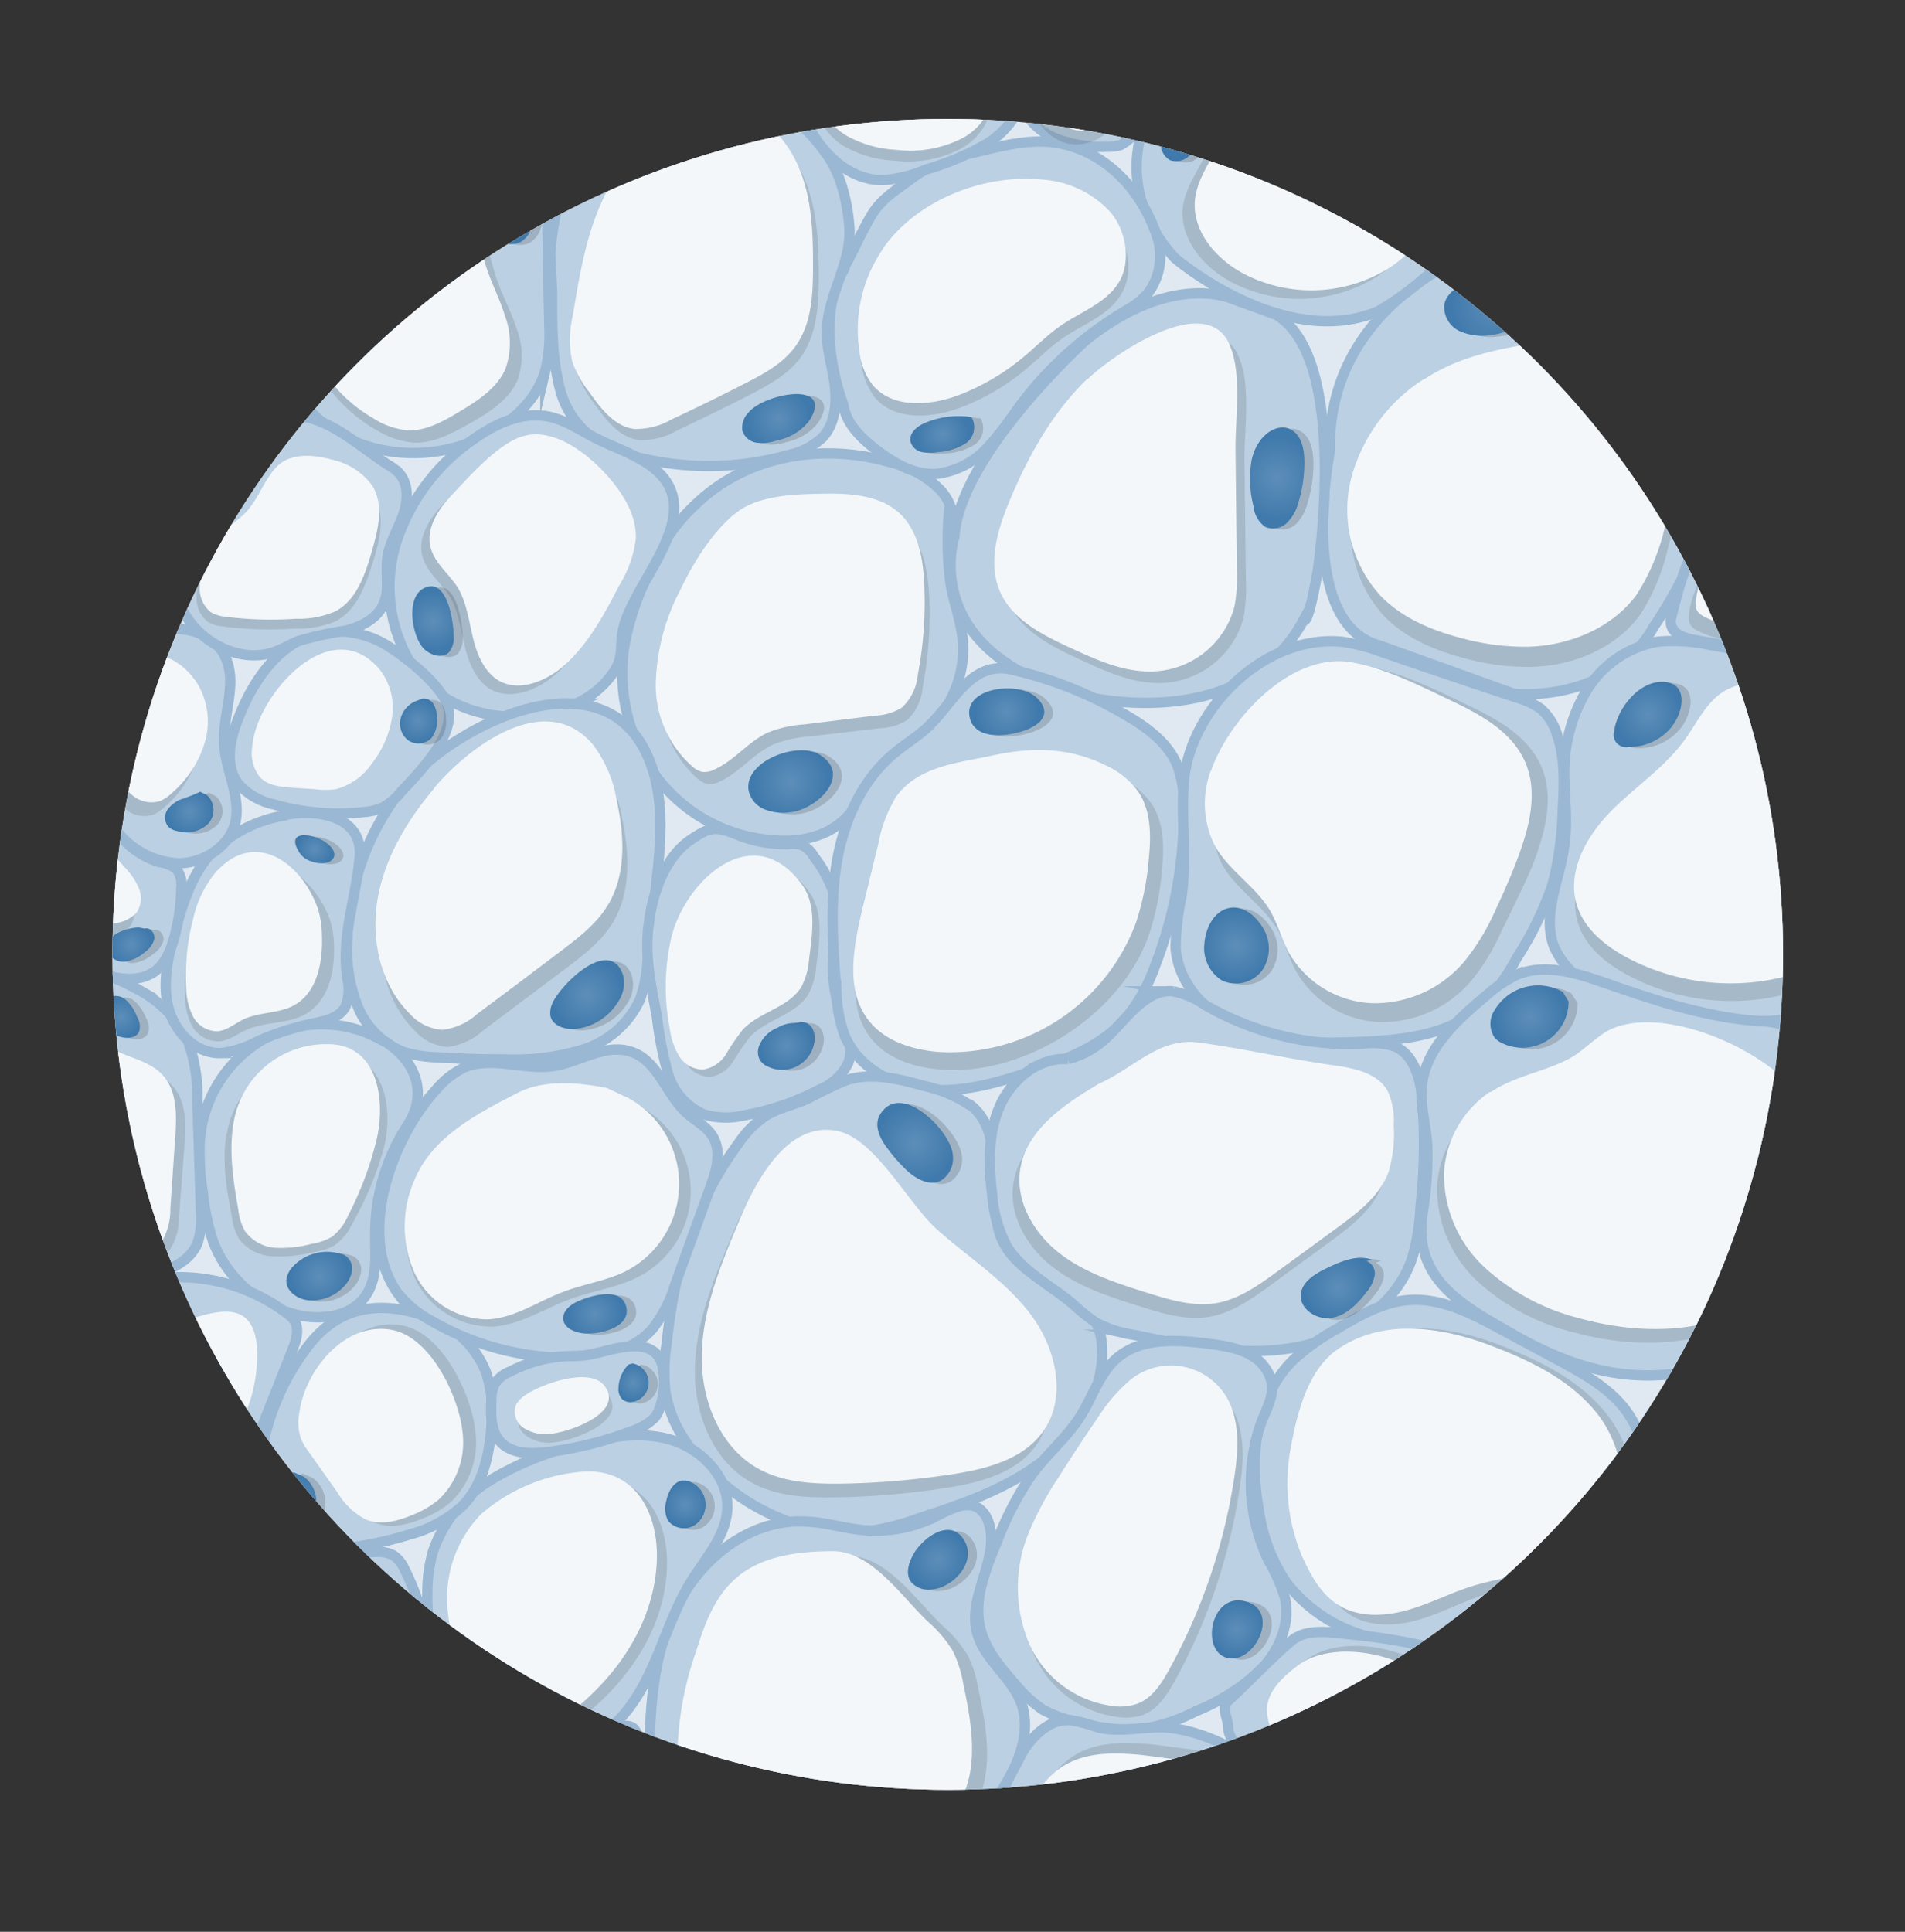 <svg xmlns="http://www.w3.org/2000/svg" xmlns:xlink="http://www.w3.org/1999/xlink" viewBox="0 0 218.05 221.08"><rect x="0" y="0" width="218.05" height="221.08" fill="#333333" stroke="none"/><defs><style>.cls-1{fill:none;}.cls-2{clip-path:url(#clip-path);}.cls-3{fill:#e0e9f1;}.cls-4{fill:#bbd0e2;stroke:#9ab8d3;stroke-miterlimit:10;stroke-width:1.18px;}.cls-5{opacity:0.11;}.cls-6{fill:#f3f7fa;}.cls-7{opacity:0.15;isolation:isolate;}.cls-8{fill:url(#radial-gradient);}.cls-9{fill:url(#radial-gradient-2);}.cls-10{fill:url(#radial-gradient-3);}.cls-11{fill:url(#radial-gradient-4);}.cls-12{fill:url(#radial-gradient-5);}.cls-13{fill:url(#radial-gradient-6);}.cls-14{fill:url(#radial-gradient-7);}.cls-15{fill:url(#radial-gradient-8);}.cls-16{fill:url(#radial-gradient-9);}.cls-17{fill:url(#radial-gradient-10);}.cls-18{fill:url(#radial-gradient-11);}.cls-19{fill:url(#radial-gradient-12);}.cls-20{fill:url(#radial-gradient-13);}.cls-21{fill:url(#radial-gradient-14);}.cls-22{fill:url(#radial-gradient-15);}.cls-23{fill:url(#radial-gradient-16);}.cls-24{fill:url(#radial-gradient-17);}.cls-25{fill:url(#radial-gradient-18);}.cls-26{fill:url(#radial-gradient-19);}.cls-27{fill:url(#radial-gradient-20);}.cls-28{fill:url(#radial-gradient-21);}.cls-29{fill:url(#radial-gradient-22);}.cls-30{fill:url(#radial-gradient-23);}.cls-31{fill:url(#radial-gradient-24);}.cls-32{fill:url(#radial-gradient-25);}.cls-33{fill:url(#radial-gradient-26);}.cls-34{fill:url(#radial-gradient-27);}.cls-35{fill:url(#radial-gradient-28);}.cls-36{fill:url(#radial-gradient-29);}.cls-37{fill:url(#radial-gradient-30);}.cls-38{fill:url(#radial-gradient-31);}</style><clipPath id="clip-path" transform="translate(12.87 13.61)"><circle class="cls-1" cx="95.61" cy="95.61" r="95.61"/></clipPath><radialGradient id="radial-gradient" cx="-363.02" cy="291.33" r="3.88" gradientTransform="matrix(1, 0, 0, -1, 503.31, 425.12)" gradientUnits="userSpaceOnUse"><stop offset="0" stop-color="#5d8eb9"/><stop offset="1" stop-color="#407aac"/></radialGradient><radialGradient id="radial-gradient-2" cx="-341.08" cy="322.37" r="4.03" xlink:href="#radial-gradient"/><radialGradient id="radial-gradient-3" cx="-327.58" cy="356.98" r="3.8" xlink:href="#radial-gradient"/><radialGradient id="radial-gradient-4" cx="-345.2" cy="403.88" r="4.78" xlink:href="#radial-gradient"/><radialGradient id="radial-gradient-5" cx="-380.52" cy="424.58" r="3.66" xlink:href="#radial-gradient"/><radialGradient id="radial-gradient-6" cx="-408.33" cy="389.02" r="2.98" xlink:href="#radial-gradient"/><radialGradient id="radial-gradient-7" cx="-370" cy="384.04" r="4.64" xlink:href="#radial-gradient"/><radialGradient id="radial-gradient-8" cx="-374.69" cy="330.52" r="4.04" xlink:href="#radial-gradient"/><radialGradient id="radial-gradient-9" cx="-400.97" cy="357.28" r="3.57" xlink:href="#radial-gradient"/><radialGradient id="radial-gradient-10" cx="-425.69" cy="349.29" r="4.26" xlink:href="#radial-gradient"/><radialGradient id="radial-gradient-11" cx="-466.63" cy="367.67" r="3.28" xlink:href="#radial-gradient"/><radialGradient id="radial-gradient-12" cx="-457.93" cy="414.57" r="3.31" xlink:href="#radial-gradient"/><radialGradient id="radial-gradient-13" cx="-427.08" cy="390.79" r="3.56" xlink:href="#radial-gradient"/><radialGradient id="radial-gradient-14" cx="-448.98" cy="324.9" r="4.09" xlink:href="#radial-gradient"/><radialGradient id="radial-gradient-15" cx="-426.17" cy="319.05" r="3" xlink:href="#radial-gradient"/><radialGradient id="radial-gradient-16" cx="-411.43" cy="307.95" r="4.44" xlink:href="#radial-gradient"/><radialGradient id="radial-gradient-17" cx="-374.57" cy="252.25" r="3.14" xlink:href="#radial-gradient"/><radialGradient id="radial-gradient-18" cx="-343.31" cy="253.84" r="2.57" xlink:href="#radial-gradient"/><radialGradient id="radial-gradient-19" cx="-408.84" cy="260.25" r="3.44" xlink:href="#radial-gradient"/><radialGradient id="radial-gradient-20" cx="-437.72" cy="266.58" r="2.53" xlink:href="#radial-gradient"/><radialGradient id="radial-gradient-21" cx="-448.08" cy="288.38" r="3.03" xlink:href="#radial-gradient"/><radialGradient id="radial-gradient-22" cx="-443.66" cy="280.48" r="1.98" xlink:href="#radial-gradient"/><radialGradient id="radial-gradient-23" cx="-482.26" cy="267.04" r="2.93" xlink:href="#radial-gradient"/><radialGradient id="radial-gradient-24" cx="-498.1" cy="289.89" r="1.74" xlink:href="#radial-gradient"/><radialGradient id="radial-gradient-25" cx="-479.64" cy="292.69" r="3.31" xlink:href="#radial-gradient"/><radialGradient id="radial-gradient-26" cx="-502.35" cy="322.35" r="2.31" xlink:href="#radial-gradient"/><radialGradient id="radial-gradient-27" cx="-480.15" cy="341.57" r="1.94" xlink:href="#radial-gradient"/><radialGradient id="radial-gradient-28" cx="-468.31" cy="356.22" r="2.36" xlink:href="#radial-gradient"/><radialGradient id="radial-gradient-29" cx="-490.96" cy="383.23" r="2.51" xlink:href="#radial-gradient"/><radialGradient id="radial-gradient-30" cx="-494.49" cy="345.81" r="2.54" xlink:href="#radial-gradient"/><radialGradient id="radial-gradient-31" cx="-501.19" cy="330.64" r="2.35" xlink:href="#radial-gradient"/></defs><g id="Layer_2" data-name="Layer 2"><g id="Layer_1-2" data-name="Layer 1"><g class="cls-2"><g id="Adipose_diagram_art"><circle class="cls-3" cx="108.58" cy="110.21" r="102.55"/><path class="cls-4" d="M157.68,14.53S139,20.24,139.35,38c0,0-3.93,19.71,5.71,22.27l15.37,5.52s11,1.18,16-7.69c0,0,5.91-8.47,6.5-15.17C182.89,42.9,190.58,12,157.68,14.53Z" transform="translate(12.87 13.61)"/><path class="cls-4" d="M121-4.77s-8.87,10.25.59,20.69c0,0,12.41,10.64,23.25,6.11,0,0,8.28-4.53,11-11.23,0,0,7.89-13.6-10.05-21.67C145.85-10.88,131.86-18.57,121-4.77Z" transform="translate(12.87 13.61)"/><path class="cls-4" d="M128.31,20.64s-6.89-3.34-16.94,4.73c0,0-14.39,13-15,22.46,0,0-4.34,13,14.39,18.13,0,0,18.32,4.93,25.62-8.67,0,0,.39,1.18,1.57-5.52,0,0,3.75-24.23-4.73-29.35Z" transform="translate(12.87 13.61)"/><path class="cls-4" d="M95.81,48.34a5.48,5.48,0,0,0-1.17-6,12,12,0,0,0-5.7-3.07c-7.37-2.09-15.49-.92-21.32,4.06-3.45,3-5.07,5.71-6.83,9.91a31.85,31.85,0,0,0-2.13,6.7A20,20,0,0,0,62.5,75.6a18.33,18.33,0,0,0,14.48,7,10.93,10.93,0,0,0,4.75-1c3.53-1.79,4.09-4.73,6.8-7.59,1.87-2,4.27-3.41,6-5.48a12.28,12.28,0,0,0,2.78-9.08c-.22-2-.94-3.94-1.33-5.93a36.69,36.69,0,0,1-.12-9.54" transform="translate(12.87 13.61)"/><path class="cls-4" d="M83.59,17.29c1.24-2.18,2-4.08,3.27-6.24,1.13-1.9,2.83-2.91,4.6-4.21a15.06,15.06,0,0,1,6-2.73c3.57-.76,7.27-2,10.85-1.33,5.54,1,9.69,5.58,11.36,11a7.09,7.09,0,0,1-1.13,6.15,8.88,8.88,0,0,1-2.41,1.93,41.72,41.72,0,0,0-11.39,9.85c-1.5,1.87-2.74,3.94-4.38,5.68a9.43,9.43,0,0,1-6.2,3.25c-2.5.08-4.81-1.3-6.79-2.82-1.72-1.31-3.43-3-3.71-5.11,0,0-3.59-9.14,0-15.37Z" transform="translate(12.87 13.61)"/><path class="cls-4" d="M50.32,19.68c0,4.71,0,7.86,1,11.6A10.13,10.13,0,0,0,56,37.17a12.65,12.65,0,0,0,3.43,1.38,33.78,33.78,0,0,0,18-.1,8.2,8.2,0,0,0,3.86-2c1.47-1.59,1.64-4,1.36-6.13s-1-4.25-.87-6.41C82,20,84.62,16.35,84.35,12.42c-.19-2.83-1-6.29-2.72-8.53a21.33,21.33,0,0,0-5.69-5.48C73.12-3.26,68.62-4.11,65.48-3.2c0,0-14.19.59-15.37,18.71l.21,4.17Z" transform="translate(12.87 13.61)"/><path class="cls-4" d="M27.33,36.78a18.1,18.1,0,0,0,15.6-.65c3-1.56,5.71-4.08,6.62-7.34A18,18,0,0,0,50,23.61c-.09-4.21-.16-8.4-.24-12.61a10,10,0,0,0-.6-3.93c-1.46-3.28-5.83-4-9.39-3.53A30.51,30.51,0,0,0,31.7,6a26.22,26.22,0,0,0-10,7.46A15.26,15.26,0,0,0,27.33,36.78Z" transform="translate(12.87 13.61)"/><path class="cls-4" d="M62,40c-2-1.6-4.43-2.32-6.68-3.46-1.79-.91-3.51-2.11-5.49-2.49-2.92-.56-5.88.78-8.31,2.48a22.86,22.86,0,0,0-9,11.82,17.07,17.07,0,0,0,1.94,14.47c3.92,5.71,12.23,7,18.53,4.12A10.34,10.34,0,0,0,57.57,63c1-1.83.44-2.65.9-4.67C59.78,52.76,68.27,45.1,62,40Z" transform="translate(12.87 13.61)"/><path class="cls-4" d="M34.08,75.54a29.08,29.08,0,0,0-7.19,18.38,17.57,17.57,0,0,0,1.16,7.58,9.42,9.42,0,0,0,5.33,5.3,14.54,14.54,0,0,0,3.77.59q3.87.24,7.74.24a27.12,27.12,0,0,0,8.93-1.11,10.69,10.69,0,0,0,6.59-5.8,15.78,15.78,0,0,0,.82-4.11c.34-3,.67-6,1-8.91.55-5,1.06-10.26-1-14.84-5.13-11.48-21.07-4-27.15,2.68Z" transform="translate(12.87 13.61)"/><path class="cls-4" d="M61.33,92.56c-.37,3.73.32,6.54,1,10.26a41.22,41.22,0,0,0,1.24,6.37,7.41,7.41,0,0,0,4.14,4.74,8.89,8.89,0,0,0,4.47.13,30.07,30.07,0,0,0,8.8-3,6.25,6.25,0,0,0,3.23-3c.75-1.91-.28-4-.92-5.91a16,16,0,0,1-.77-6.34c.15-2,.69-4,.37-6a14.12,14.12,0,0,0-2.6-5.39,3.24,3.24,0,0,0-1.32-1.3,3.31,3.31,0,0,0-1.6-.12,15.22,15.22,0,0,1-6.28-1.25c-2.08-.8-2.79-.67-4.8.68-3.06,2-4.58,6.34-4.93,10Z" transform="translate(12.87 13.61)"/><path class="cls-4" d="M93.53,69.41c-1.29,1.24-2.86,2.16-4.23,3.33-3.68,3.14-5.69,7.88-6.44,12.64s-.37,9.63,0,14.46a16.47,16.47,0,0,0,.9,4.94c1.51,3.78,5.65,6,9.71,6.32s8.08-.86,11.92-2.17,7.78-2.84,10.47-5.85a20.11,20.11,0,0,0,3.5-6.2,48,48,0,0,0,3.25-18.4,12.41,12.41,0,0,0-.66-4.33c-1-2.63-3.4-4.43-5.83-5.85A45.63,45.63,0,0,0,102.85,63c-4.51-1-6.55,3.72-9.32,6.38Z" transform="translate(12.87 13.61)"/><path class="cls-4" d="M122.62,76c-.31,4.27.36,8.61-.23,12.87a30.2,30.2,0,0,0-.7,6c.3,4.29,3.82,7.81,7.81,9.38s8.43,1.55,12.73,1.4c5.07-.18,10.56-.66,14.35-4a22.79,22.79,0,0,0,4.17-5.64,38.09,38.09,0,0,0,4.09-8.42A37.44,37.44,0,0,0,166,79.14c.16-2.9.3-5.89-.63-8.63a6.31,6.31,0,0,0-1.88-3,8.61,8.61,0,0,0-2.65-1.25Q153,63.66,145.28,61a21.19,21.19,0,0,0-4.59-1.17C131.8,59,123.26,67.56,122.62,76Z" transform="translate(12.87 13.61)"/><path class="cls-4" d="M183.09,60.25a20.12,20.12,0,0,0-6.23-.42,11.94,11.94,0,0,0-8.07,5.5,18.07,18.07,0,0,0-2.6,9.59c0,2.73.4,5.48,0,8.19C165.71,87,163.59,91,165,94.72a9.21,9.21,0,0,0,5.55,5,44.8,44.8,0,0,0,7.46,1.69c5.1,1,10.46,2.89,15.35,1.09a14.15,14.15,0,0,0,7.34-6.88,33.77,33.77,0,0,0,3-9.79,34.11,34.11,0,0,0,.69-10.46,14.24,14.24,0,0,0-4.62-9.19c-1.91-1.57-3.82-3.49-6.23-4.11C190.16,61.18,186.53,60.85,183.09,60.25Z" transform="translate(12.87 13.61)"/><path class="cls-4" d="M178.53,56.42a3,3,0,0,0-.12,1.5c.28,1.11,1.61,1.52,2.74,1.72a69.45,69.45,0,0,0,8,1,7.43,7.43,0,0,0,2.82-.22c6.69-2.33,1.7-13.3-3-15.14-6.87-2.63-9.18,6.38-10.4,11.19Z" transform="translate(12.87 13.61)"/><path class="cls-4" d="M98,112.78a15.16,15.16,0,0,0-5-2.09c-2.93-.8-6-1.62-8.94-.7a48.22,48.22,0,0,0-4.53,2.17c-1.68.73-3.53,1.08-5,2.09a11.67,11.67,0,0,0-2.88,3,41.44,41.44,0,0,0-6.91,14.92,69.79,69.79,0,0,0-1.31,8,20.91,20.91,0,0,0-.13,5.53,14.08,14.08,0,0,0,1.89,5,23.8,23.8,0,0,0,11.18,9.42,19.48,19.48,0,0,0,8,1.74,28.5,28.5,0,0,0,8-1.74c4.88-1.57,9.83-3.28,13.91-6.37s7.2-7.9,7-13a7.16,7.16,0,0,0-.89-3.38,9.16,9.16,0,0,0-3.41-2.9c-3-1.76-6.34-3.61-7.42-6.9-1.45-4.42.82-11.61-3.44-14.78Z" transform="translate(12.87 13.61)"/><path class="cls-4" d="M113.94,105c2.23-2.14,4.41-5.47,7.48-5.16a10,10,0,0,1,3.71,1.6,33.17,33.17,0,0,0,18,4.4,8.18,8.18,0,0,1,3.69.32c2.08.91,2.82,3.46,3.08,5.73a64.7,64.7,0,0,1-.17,12.52,26,26,0,0,1-.9,5.77C147,136,141,139.68,135,140.66s-12.18-.27-18.16-1.52a13.1,13.1,0,0,1-4.3-1.41,20.15,20.15,0,0,1-2.55-2.06c-2.59-2.2-5.87-3.76-7.62-6.67a14.74,14.74,0,0,1-1.67-5.85c-.41-3.38-.52-6.93.82-10.06s4.44-5.72,7.85-5.5A10,10,0,0,0,113.94,105Z" transform="translate(12.87 13.61)"/><path class="cls-4" d="M193.93,105.63a7.8,7.8,0,0,0-2.28-1.81,9.48,9.48,0,0,0-3.19-.57c-6-.42-11.81-2.35-17.51-4.33-3.27-1.15-6.9-2.31-10.12-1a14.58,14.58,0,0,0-3.59,2.41c-3.36,2.81-7,6.07-7.37,10.43-.2,2.25.51,4.47.62,6.72a41,41,0,0,1-.53,7.82c-1.15,7.65,4.91,10.66,10.28,13.76s11,5.12,17.18,4.68c5.08-.35,10.33-1.6,14.17-4.94a20.35,20.35,0,0,0,5-7.08c3.77-8.38,4.06-19.27-2.69-26.09Z" transform="translate(12.87 13.61)"/><path class="cls-4" d="M173.61,148.34c-1.87-2.87-5-4.61-8-6.23l-6.78-3.65c-3.26-1.76-6.76-3.57-10.46-3.29-2.94.23-5.61,1.76-8.16,3.27a25.41,25.41,0,0,0-5.09,3.62c-4.33,4.32-5,11.18-3.9,17.19a19.83,19.83,0,0,0,3.17,8.28,17.33,17.33,0,0,0,8.8,6,40.89,40.89,0,0,0,10.68,1.66c4.18.22,8.59.2,12.26-1.83,7.81-4.34,12.63-17.1,7.49-25Z" transform="translate(12.87 13.61)"/><path class="cls-4" d="M125.67,140.2c-3.67-.48-7.86-.82-10.67,1.6-2,1.71-2.77,4.37-4.14,6.57-1.55,2.48-3.86,4.39-5.61,6.75a36.18,36.18,0,0,0-4.08,7.89c-1.31,3.15-2.65,6.56-1.8,9.86.63,2.44,2.35,4.42,4,6.3a15,15,0,0,0,3.12,2.88,14.15,14.15,0,0,0,4.21,1.47,21.92,21.92,0,0,0,6.53.82,20,20,0,0,0,6.77-2.11,23.38,23.38,0,0,0,7.53-4.84c2.06-2.19,3.35-5.31,2.65-8.23a20.26,20.26,0,0,0-1.87-4.21,20.67,20.67,0,0,1-.94-15.41c.67-2,2-3.74,1-5.88-1.24-2.6-4.15-3.13-6.71-3.46Z" transform="translate(12.87 13.61)"/><path class="cls-4" d="M141.81,173.44c-2.32-.21-5.06-.77-6.84.72-2.32,1.93-5.07,4.88-7.25,6.86-.89.8,0,2,0,3.15,0,.89.86,1.88,1.26,2.68a11.4,11.4,0,0,0,9.38,6.19,19.19,19.19,0,0,0,8.7-2.09c2.64-1.17,5-1.5,7.42-3,2-1.22,4.12-2.76,4.72-5,.26-1,.86-4.4.31-5.29-.65-1.05-4.41-1.62-5.56-1.94A69.38,69.38,0,0,0,141.81,173.44Z" transform="translate(12.87 13.61)"/><path class="cls-4" d="M120,184.07c-2.42,0-4.88.59-7.23,0a16.92,16.92,0,0,0-3.18-.83c-2.48-.13-4.47,2-5.72,4.14a24.33,24.33,0,0,0-3.28,10.5,4.85,4.85,0,0,0,.29,2.45,4.61,4.61,0,0,0,1.13,1.39,20.1,20.1,0,0,0,18.63,4.47c4.8-1.34,12.62-6.48,13.11-12.11C134.3,188.29,124.63,184.06,120,184.07Z" transform="translate(12.87 13.61)"/><path class="cls-4" d="M102.94,189.27c1.24-2.39,2-5.24,1.15-7.79-1.08-3.13-4.41-5.18-5.16-8.4-1-4.1,2.66-8.36,1.38-12.38A3.13,3.13,0,0,0,99.16,159c-1.43-.93-3.26.11-4.78.87a15.51,15.51,0,0,1-8.33,1.64c-2.39-.21-4.72-1-7.12-1-6.19-.18-11.76,4.42-14.47,10s-3,12-3,18.18a23.07,23.07,0,0,0,.54,5.7c1.62,6.06,7.93,10,14.2,10.53,11.17.91,21.66-5.9,26.75-15.66Z" transform="translate(12.87 13.61)"/><path class="cls-4" d="M36.05,168.49a16.84,16.84,0,0,1,.65-4.58,15.32,15.32,0,0,1,6.36-8,33.54,33.54,0,0,1,9.56-4c3.6-1,7.44-1.79,11.05-.82s6.87,4.2,6.71,7.93c-.13,3.14-2.47,5.67-4.12,8.33-3.05,4.9-4,11-7.85,15.38-3.25,3.71-11.92,7.49-16.57,4-1.88-1.39-3.08-5.16-3.86-7.24a29.07,29.07,0,0,1-1.93-11.07Z" transform="translate(12.87 13.61)"/><path class="cls-4" d="M60.06,185c.45,3,1.56,8.64-1.31,10.84-2.15,1.64-5.44.14-6.8-1.85a5.36,5.36,0,0,1,0-6.21c.93-1.26,7.61-6,8.09-2.78Z" transform="translate(12.87 13.61)"/><path class="cls-4" d="M16.69,156c-.11,2.24.18,4.72,1.81,6.26s4.18,1.66,6.44,1.48a41.37,41.37,0,0,0,9-1.72,14.41,14.41,0,0,0,6.1-3.27c2.33-2.36,3.11-5.84,3.34-9.15a14.93,14.93,0,0,0-.62-6.17A11.1,11.1,0,0,0,35.81,137c-5.15-1.76-9.64-1.14-13.07,3a27.29,27.29,0,0,0-6,15.92Z" transform="translate(12.87 13.61)"/><path class="cls-4" d="M30.06,164a3.88,3.88,0,0,1,2.08.38,3.64,3.64,0,0,1,1.18,1.37,30.24,30.24,0,0,1,2.81,8.3c.52,2.23.95,4.85-.5,6.61a5.5,5.5,0,0,1-2.79,1.65,10.27,10.27,0,0,1-6-.07A13.39,13.39,0,0,1,20,176.87c-1.6-2.37-4.36-6.85-2.17-9.62C20.14,164.31,26.69,164.09,30.06,164Z" transform="translate(12.87 13.61)"/><path class="cls-4" d="M33,134.78a11.67,11.67,0,0,0,3.18,2.58,31.42,31.42,0,0,0,16.4,4.43c3.34,0,6.94-.77,9.17-3.25a15.11,15.11,0,0,0,2.64-5.08l4-11.07c.71-1.92,1.38-4.17.33-5.93-.68-1.15-2-1.8-3-2.7-2.36-2.15-3.31-6-6.33-7s-5.87,1.17-8.89,1.63c-3.39.51-7-1.15-10.2.15A9.56,9.56,0,0,0,37.13,111c-5.06,5.42-9.54,17.1-4.15,23.82Z" transform="translate(12.87 13.61)"/><path class="cls-4" d="M54.05,141.5c-.91.1-1.84.07-2.75.14a16,16,0,0,0-5.81,1.73,3.64,3.64,0,0,0-1.7,1.33,4.18,4.18,0,0,0-.42,2c-.07,1.63-.09,3.43,1,4.66,1.26,1.42,3.44,1.44,5.32,1.22a41.72,41.72,0,0,0,10-2.5A6.21,6.21,0,0,0,62,148.69c1.21-1.31,1.54-5.32.6-6.89-1.61-2.69-6.24-.55-8.51-.3Z" transform="translate(12.87 13.61)"/><path class="cls-4" d="M31,105.52a13.92,13.92,0,0,0-13.68-.22A14.7,14.7,0,0,0,10,116.88a28.34,28.34,0,0,0,.35,6,25.79,25.79,0,0,0,1.22,5.72A13.6,13.6,0,0,0,21.8,137c2.56.43,5.54-.06,7.08-2.17s1.18-4.67,1.2-7.12a22.73,22.73,0,0,1,3.68-12.52c2.4-3.65,1-7.44-2.72-9.69Z" transform="translate(12.87 13.61)"/><path class="cls-4" d="M20.06,136.76a3.12,3.12,0,0,1,.73.72c.66,1,.25,2.29-.19,3.39-1.44,3.65-2.88,7.29-4.32,10.95a17.59,17.59,0,0,1-2.44,4.69,5.84,5.84,0,0,1-4.55,2.35,7.89,7.89,0,0,1-4.07-1.7C1.45,154.57-2,151.25-3.62,147c-2.14-5.71-.28-12,5.78-13.71A20.49,20.49,0,0,1,20.06,136.76Z" transform="translate(12.87 13.61)"/><path class="cls-4" d="M2.87,99.6a13.27,13.27,0,0,1,5.69,5.7,18.48,18.48,0,0,1,1.16,7c.14,4.24.27,8.47.41,12.72a8.71,8.71,0,0,1-.41,3.67c-1.06,2.49-4.05,3.41-6.7,4a11,11,0,0,1-4.89.3,9.15,9.15,0,0,1-4.63-3.34A25.77,25.77,0,0,1-11.56,108C-11,105.39-10,101.15-8,99.19c2.86-2.86,7.89-1.33,10.9.41Z" transform="translate(12.87 13.61)"/><path class="cls-4" d="M19.58,79.74a15.49,15.49,0,0,0-8,4c-2.39,2.44-3.48,5.85-4.39,9.13-.78,2.81-1.48,5.76-.84,8.6s3,5.48,6,5.44a11.64,11.64,0,0,0,4.27-1.35,30.86,30.86,0,0,1,6.16-2c1.46-.3,3.15-.63,3.88-1.94a5.33,5.33,0,0,0,.21-3.29c-.67-5,1-9,1.43-13.84s-5.12-5.57-8.7-4.8Z" transform="translate(12.87 13.61)"/><path class="cls-4" d="M33.05,77a7.74,7.74,0,0,1-2,1.75,6.45,6.45,0,0,1-2.33.58,26.39,26.39,0,0,1-10.23-.88,7.48,7.48,0,0,1-4.1-2.37c-1.55-2.07-1-5,0-7.41,1.68-4.44,4.77-8.89,9.4-9.86a11,11,0,0,1,8.06,1.72c2,1.28,5.94,4.41,6.58,6.82C39.21,70.72,35.05,74.83,33.05,77Z" transform="translate(12.87 13.61)"/><path class="cls-4" d="M3.19,59a9.24,9.24,0,0,0-5.43,5.73,17.37,17.37,0,0,0-.58,8.08A17.8,17.8,0,0,0,.12,81a9.61,9.61,0,0,0,7.42,4.19c2.94,0,6-2,6.56-4.85S13,74.63,12.8,71.7c-.18-2.33.59-4.63.68-7C13.69,58.79,8.08,57.3,3.19,59Z" transform="translate(12.87 13.61)"/><path class="cls-4" d="M13.06,35.07C8.51,37.27,6.35,42.7,6.2,47.75c-.1,3.58.67,7.33,2.92,10.11s6.23,4.34,9.58,3.08c.88-.33,1.67-.82,2.53-1.17a39.49,39.49,0,0,1,5.43-1.2c1.81-.44,3.66-1.37,4.38-3.08s.17-3.48.42-5.23,1.17-3.19,1.76-4.8.75-3.58-.37-4.87a5.42,5.42,0,0,0-1.31-1c-2.68-1.74-5.63-4.4-8.73-5.3A16,16,0,0,0,18,33.94c-1.61.07-3.42,1.13-4.91,1.13Z" transform="translate(12.87 13.61)"/><path class="cls-4" d="M4.49,97.8c1.48-.87,2.2-2.62,2.64-4.3A23.4,23.4,0,0,0,7.88,88a2.88,2.88,0,0,0-.59-2.19,4.28,4.28,0,0,0-2-.77A9.75,9.75,0,0,1,.61,81.73a27.24,27.24,0,0,0-4-4.26,5.89,5.89,0,0,0-5.46-1.16c-5.46,2.12-3.41,11.9-1,15.55,2.27,3.47,10.4,8.26,14.3,5.94Z" transform="translate(12.87 13.61)"/><path class="cls-4" d="M88.22,7a15.19,15.19,0,0,0,4.93-1.22,30.9,30.9,0,0,0,7.13-3.05c2.17-1.44,3.94-3.74,4-6.32a7.47,7.47,0,0,0-3.15-5.89A14.81,14.81,0,0,0,94.75-12c-4.87-.93-15.7-1.95-16.7,4.94C77.21-1.3,81.88,7.1,88.22,7Z" transform="translate(12.87 13.61)"/><path class="cls-4" d="M107-12.34a7.35,7.35,0,0,0-3.08,4.39,12.69,12.69,0,0,0-.26,2.75A10.2,10.2,0,0,0,104-1.76a7,7,0,0,0,4,4,14,14,0,0,0,5.71.94A5.52,5.52,0,0,0,115.37,3,5.27,5.27,0,0,0,117.73.51a17.26,17.26,0,0,0,2.07-4.17,5.88,5.88,0,0,0-.33-4.53,7.14,7.14,0,0,0-3.12-2.62,18.85,18.85,0,0,0-5.57-1.81c-1.63-.27-2.42-.62-3.8.28Z" transform="translate(12.87 13.61)"/><g class="cls-5"><path d="M70.81,128c-2,4.79-4,9.7-4.14,14.88s2,10.75,6.56,13.22c2.86,1.55,6.27,1.7,9.52,1.65a91.81,91.81,0,0,0,12.61-1.07c3.88-.6,8.08-1.68,10.36-4.87,2.81-3.94,1.48-9.61-1.44-13.47s-7.13-6.49-10.74-9.71c-3.19-2.87-7-10.27-11.27-11.21-6-1.31-9.66,6.25-11.46,10.58Z" transform="translate(12.87 13.61)"/><path d="M112.22,111.94c-4,2.36-8.4,5.3-9.1,9.89-.56,3.66,1.59,7.31,4.51,9.57s6.55,3.42,10.09,4.53c2.53.79,5.18,1.6,7.79,1.17s4.94-2.08,7.12-3.68l6.84-5c2.34-1.73,4.8-3.6,5.81-6.33a15.37,15.37,0,0,0,.6-5.37,8,8,0,0,0-.75-4c-1.19-2-3.83-2.54-6.16-2.86-5.13-.72-10.29-1.91-15.38-2.59C119.08,106.62,116.13,110.21,112.22,111.94Z" transform="translate(12.87 13.61)"/><path d="M156.91,112.9a12.08,12.08,0,0,0-5.29,9.17,14.56,14.56,0,0,0,4.72,11.05,25.15,25.15,0,0,0,10.84,5.73c5.95,1.63,12.48,1.8,18.12-.67s10.19-7.9,10.56-14.05a16.78,16.78,0,0,0-6-13.31c-4.24-3.65-12.89-7.31-18.57-5.36-2,.7-3.41,2.53-5.28,3.56-2.88,1.58-6.27,2-9.06,3.88Z" transform="translate(12.87 13.61)"/><path d="M184.79,67.39c-2.17,1.2-3.26,3.66-4.71,5.68-2.34,3.25-5.82,5.47-8.61,8.34s-4.95,7-3.67,10.79c.87,2.58,3.15,4.43,5.54,5.73a25.3,25.3,0,0,0,19.32,1.93,12.31,12.31,0,0,0,5.2-2.86c1.79-1.82,2.63-4.36,3.28-6.83,1-3.84,1.73-7.88.9-11.76-1.25-6-10.7-14.63-17.25-11Z" transform="translate(12.87 13.61)"/><path d="M180.44,56.84a1.86,1.86,0,0,0,.1.91,1.81,1.81,0,0,0,.55.62,8.94,8.94,0,0,0,4.24,1.23,4.78,4.78,0,0,0,3.32-.44,3.49,3.49,0,0,0,1.17-1.71c.94-2.65.74-8.33-3.11-8.3C183.14,49.16,180.69,53.77,180.44,56.84Z" transform="translate(12.87 13.61)"/><path d="M150.5,32.1a19.46,19.46,0,0,0-8.31,11.34,14.63,14.63,0,0,0,3.3,13.39c2.54,2.66,6.11,4.1,9.68,5a26.9,26.9,0,0,0,7.41.88c4.73-.16,9.55-2.18,12.31-6A24.42,24.42,0,0,0,178.08,49c1-3.7,2.06-7.48,1.93-11.34-.18-5-3.61-13-9.84-11.25-6.7,1.9-13.59,1.63-19.67,5.66Z" transform="translate(12.87 13.61)"/><path d="M126.83-5.95c-1.26,2.49-.41,5.54-1.08,8.25s-2.82,4.91-3.2,7.67c-.54,3.85,2.6,7.36,6.12,9a16.77,16.77,0,0,0,16.18-1,15.32,15.32,0,0,0,6.63-14.63c-.85-5.62-5.25-9.86-10.38-11.88-4.19-1.65-11.88-2.1-14.27,2.59Z" transform="translate(12.87 13.61)"/><path d="M109.38,2.83a5.24,5.24,0,0,0,4.44-1.29c5.33-4.41.91-12.36-5.58-10.84C102.16-7.87,104.18,1.58,109.38,2.83Z" transform="translate(12.87 13.61)"/><path d="M82.83-7.31A3.86,3.86,0,0,0,81-6.13a4.06,4.06,0,0,0-.55,2.19,10,10,0,0,0,.23,3.18,7,7,0,0,0,3.5,4.13,13,13,0,0,0,5.33,1.41,13.06,13.06,0,0,0,7.58-1.36A6.85,6.85,0,0,0,100.71-3,7,7,0,0,0,96-8.38c-4.07-1.49-9.21-.47-13.13,1.07Z" transform="translate(12.87 13.61)"/><path d="M88.5,16.22a16.28,16.28,0,0,0-2.74,11.92,7.94,7.94,0,0,0,1.42,3.63c2.25,2.84,6.68,2.52,10.06,1.2a25.75,25.75,0,0,0,7.14-4.18c1.52-1.24,2.88-2.67,4.5-3.77,2.27-1.54,5.09-2.53,6.53-4.86,1.55-2.48.94-5.92-1-8.15a11.69,11.69,0,0,0-7.75-3.65c-6.64-.65-14.3,2.31-18.21,7.86Z" transform="translate(12.87 13.61)"/><path d="M112.59,31.09c-4,3.86-6.78,8.85-8.9,14-1.36,3.26-2.49,7-1.09,10.26s4.86,5,8.06,6.48,6.33,2.9,9.72,2.71a10.06,10.06,0,0,0,9.07-7.39,18.55,18.55,0,0,0,.29-4.34q-.09-6.79-.16-13.6c-.05-3.62.79-8.65-.68-12.05-2.67-6.22-13.39,1.14-16.31,3.94Z" transform="translate(12.87 13.61)"/><path d="M126.56,76.75a10.71,10.71,0,0,0,.46,8.58c1.59,2.86,4.67,4.64,6.33,7.45.86,1.48,1.29,3.18,2.09,4.69a11.52,11.52,0,0,0,9.67,5.89,13.43,13.43,0,0,0,10.44-4.74,24.33,24.33,0,0,0,3.26-5.26c1-2.14,3-6,3.85-8.23,1.33-3.5,2.37-7.45.94-10.91-1.53-3.68-5.3-5.63-8.7-7.25s-7.37-3.63-11.22-4.3c-6.94-1.21-15.06,8.11-17.12,14.08Z" transform="translate(12.87 13.61)"/><path d="M89.75,79.93a15.24,15.24,0,0,0-1.82,4.93c-.63,2.55-1.24,5.09-1.87,7.65-1,4.3-2,9.33.82,12.78,1.84,2.29,4.91,3.25,7.85,3.5,9.67.8,20.74-6.27,23.92-15.44a31.49,31.49,0,0,0,1.47-7.27c.27-2.65.29-5.52-1.2-7.73a9.25,9.25,0,0,0-3.68-3c-4.19-2.11-9.74-1.45-14.21-.49C97,75.76,92.29,76.09,89.75,79.93Z" transform="translate(12.87 13.61)"/><path d="M65.51,55.44a24.4,24.4,0,0,0-2.73,10.47,12.44,12.44,0,0,0,4.27,9.66,2.63,2.63,0,0,0,1,.53,2.31,2.31,0,0,0,1.43-.26c2.29-1,3.9-3.24,6.21-4.27a13.93,13.93,0,0,1,4.1-.9l8.07-.94a6.4,6.4,0,0,0,3.08-.91A5.88,5.88,0,0,0,92.75,65a44.14,44.14,0,0,0,.73-10.39c-.14-2.87-.67-6-2.76-8-2.27-2.14-5.71-2.36-8.83-2.3s-7.34.13-10,2.23S67,52.33,65.51,55.44Z" transform="translate(12.87 13.61)"/><path d="M38.05,43.85c-1.62,1.69-3.17,3.94-2.57,6.19.46,1.79,2.1,3,3.08,4.56s1.29,3.76,1.75,5.69,1.29,4,3,5c2.4,1.32,5.46,0,7.51-1.8,2.74-2.46,4.51-5.79,6.23-9.05A13.31,13.31,0,0,0,59,49c.08-2.52-1.3-4.85-2.92-6.78-2.21-2.62-6.39-6.1-10.16-4.87C43.19,38.19,39.94,41.86,38.05,43.85Z" transform="translate(12.87 13.61)"/><path d="M28.06,13.46c-3.5,2.42-6.18,6.27-6,10.39a11.38,11.38,0,0,0,1.1,4.27,17.21,17.21,0,0,0,7.21,7.57,9.27,9.27,0,0,0,4.34,1.37c2.14,0,4.11-1.05,6-2.1,2.25-1.28,4.62-2.71,5.63-5a8.45,8.45,0,0,0-.09-6c-.65-2-1.65-3.8-2.31-5.76C43,15.45,42.45,10.69,39,9.63c-3.25-1-8.5,2.11-11,3.83Z" transform="translate(12.87 13.61)"/><path d="M57,9.89C54.82,14.18,54,19,53.24,23.75A12.24,12.24,0,0,0,53.16,29a12.37,12.37,0,0,0,2,3.58c1.29,1.85,2.84,3.86,5.07,4.17a8,8,0,0,0,4.4-1.09C67.39,34.35,70.2,33,73,31.56c2.15-1.12,4.35-2.32,5.78-4.27,1.9-2.63,2.06-6.09,2.06-9.34,0-4.41-.23-9-2.5-12.82C72.45-4.57,60.81,2.19,57,9.89Z" transform="translate(12.87 13.61)"/><path d="M37.4,78.59c-3.06,3.65-5.61,7.87-6.44,12.55s.28,9.87,3.65,13.21a5.53,5.53,0,0,0,3.75,1.86,7.3,7.3,0,0,0,4-1.83l9.32-7c2.14-1.6,4.36-3.26,5.7-5.58,2-3.49,1.79-7.87.94-11.83a14.74,14.74,0,0,0-2.66-6.31c-5.44-6.57-14.3.2-18.27,4.9Z" transform="translate(12.87 13.61)"/><path d="M64.82,94.41a25.1,25.1,0,0,0-.2,10.57,7.67,7.67,0,0,0,1.06,3.11,3.22,3.22,0,0,0,2.77,1.54,3.82,3.82,0,0,0,2.63-1.8,25.72,25.72,0,0,1,1.86-2.73c1.89-2.07,5.27-2.53,6.72-4.93a7.8,7.8,0,0,0,.89-3.12c.37-2.87.91-6.2-.78-8.55C74.18,80.78,66.46,88,64.82,94.41Z" transform="translate(12.87 13.61)"/><path d="M117.13,145.55a19.4,19.4,0,0,0-3.82,4.45c-1.53,2.21-3,4.45-4.45,6.72a36,36,0,0,0-3.48,6.51,16.43,16.43,0,0,0,.1,12.53,12.2,12.2,0,0,0,10,7.18,6,6,0,0,0,2.47-.29c1.7-.64,2.78-2.31,3.66-3.9A65.59,65.59,0,0,0,129,156.84c.42-2.71.65-5.54-.3-8.11A7.48,7.48,0,0,0,117.13,145.55Z" transform="translate(12.87 13.61)"/><path d="M137.52,165.51c.95,2.33,2.29,4.64,4.43,5.86s5.1,1.11,7.6.38,4.84-2,7.32-2.8c2.69-.88,5.49-1.22,8.19-2a13.05,13.05,0,0,0,7.13-4.34c3-4,2.08-10.12-.94-14.11s-7.66-6.3-12.25-8.1c-5.56-2.18-12.34-3.29-17.56.52-3.52,2.57-4.68,8.07-5.39,12.2a23,23,0,0,0,1.47,12.38Z" transform="translate(12.87 13.61)"/><path d="M136.66,176.34c-1.69,1.27-3.47,2.9-3.54,5a6.15,6.15,0,0,0,.64,2.64,9.55,9.55,0,0,0,5.25,5.47c4.13,1.43,17.33-2.24,14.81-8.44C151.51,175.31,141.21,172.9,136.66,176.34Z" transform="translate(12.87 13.61)"/><path d="M125,186.79a19.11,19.11,0,0,1,4,3.27,6.37,6.37,0,0,1,1.67,4.78,7.14,7.14,0,0,1-2.35,4.13,14.56,14.56,0,0,1-9.4,4.09,20.05,20.05,0,0,1-4.57-.36,13.24,13.24,0,0,1-4.53-1.51,8.13,8.13,0,0,1-3.72-7.5,8.58,8.58,0,0,1,4.87-6.87c2.5-1.16,5.39-1,8.13-.79l5.86.76Z" transform="translate(12.87 13.61)"/><path d="M72.68,167.88c-2.18,2.08-3.25,5.05-4.15,7.94a36.93,36.93,0,0,0-2.09,10.72,15.21,15.21,0,0,0,3.35,10.19,14.42,14.42,0,0,0,10.28,4.51,26.34,26.34,0,0,0,11.19-2.38c2.73-1.16,5.48-2.68,7.11-5.16,2.64-4,1.76-9.3.75-14a13.79,13.79,0,0,0-1.19-3.82A14.54,14.54,0,0,0,95,172.43c-3-2.88-6.41-8-10.81-8C80.16,164.47,75.74,165,72.68,167.88Z" transform="translate(12.87 13.61)"/><path d="M43,160.48a13.61,13.61,0,0,0-4,10.39,24.34,24.34,0,0,0,3.36,10.84c1.07,2,2.62,4,4.88,4.28a7,7,0,0,0,4.47-1.57c6.26-4.19,11.34-10.67,11.75-18.33.29-5.47-2.34-10.88-8.64-10.45A20.94,20.94,0,0,0,43,160.48Z" transform="translate(12.87 13.61)"/><path d="M59.77,112.71a11,11,0,0,1-.2,20.1c-2.22,1-4.72,1.36-7,2.19-3.06,1.08-5.88,3.07-9.15,3.21a9.65,9.65,0,0,1-8.76-5.46,12.8,12.8,0,0,1,0-10.36c2.08-5,7.34-7.65,12.34-10.12,3.23-1.59,7.45-1.12,10.57-.54l2.22,1Z" transform="translate(12.87 13.61)"/><path d="M47.58,147.09a2.88,2.88,0,0,0-1,1.09,2.22,2.22,0,0,0,.8,2.55,4.42,4.42,0,0,0,2.73.76c2.05,0,9-2.31,6.63-5.49-1.7-2.32-7.51-.13-9.17,1.09Z" transform="translate(12.87 13.61)"/><path d="M22.18,148.31a5.74,5.74,0,0,0,.27,2.79,7.93,7.93,0,0,0,.9,1.51c1.12,1.6,2.24,3.19,3.38,4.79a8.46,8.46,0,0,0,3.35,3.26c1.77.73,3.8.2,5.56-.54a11.8,11.8,0,0,0,3-1.75,9.42,9.42,0,0,0,2.94-7.82c-.31-4.21-3.71-11.63-8.43-12.48C27.42,137.05,22.7,143.22,22.18,148.31Z" transform="translate(12.87 13.61)"/><path d="M3.62,140.29c-1.6.33-3.31.62-4.5,1.73-1.56,1.46-1.69,4-.86,6a14.77,14.77,0,0,0,4,4.95c1.73,1.56,3.78,3.16,6.1,2.93s4.25-2.45,5.37-4.67a17.71,17.71,0,0,0,2.07-8.35c-.19-8.29-7.41-3.54-12.21-2.57Z" transform="translate(12.87 13.61)"/><path d="M13.06,116.09c-.54,3.18,0,6.43.62,9.61a6.26,6.26,0,0,0,.84,2.53,5.17,5.17,0,0,0,3.83,1.94,15.86,15.86,0,0,0,4.49-.44,7.53,7.53,0,0,0,2.56-.81,6,6,0,0,0,2-2.4A37.9,37.9,0,0,0,31,118c1.25-4.49.35-11.22-6.11-11.15-6.08.06-10.84,3.77-11.78,9.22Z" transform="translate(12.87 13.61)"/><path d="M-11,112.83a26.09,26.09,0,0,0,2.05,10,15.18,15.18,0,0,0,3.57,6,10.3,10.3,0,0,0,7.64,2.55,6,6,0,0,0,4.26-1.89,6.9,6.9,0,0,0,1.11-3.86c.2-2.71.41-5.42.61-8.12.19-2.43.28-5.15-1.5-7-1.46-1.52-3.7-1.93-5.65-2.73-2.22-.91-3.57-3.29-5.68-4-4.54-1.54-6.32,6.41-6.41,9.06Z" transform="translate(12.87 13.61)"/><path d="M12.2,87a12.41,12.41,0,0,0-3,5.56,23.84,23.84,0,0,0-.88,8,7.06,7.06,0,0,0,.83,3.31,3.51,3.51,0,0,0,3,1.7c1.2-.07,2.15-.86,3.23-1.34,2-.89,4.53-.66,6.51-1.67,2.87-1.47,3.58-5,3.47-8a10.18,10.18,0,0,0-.49-3C23,86.43,17.13,82.22,12.2,87Z" transform="translate(12.87 13.61)"/><path d="M14.62,46.58c-.86.75-1.82,1.4-2.61,2.21a8.34,8.34,0,0,0-2.37,5.79,3.46,3.46,0,0,0,1.31,3,4,4,0,0,0,1.56.49,42.73,42.73,0,0,0,8.39.26,11.07,11.07,0,0,0,4.66-.85C28,56.2,29,53.32,29.82,50.7s1.46-5.32.1-7.56a7.92,7.92,0,0,0-4.72-3c-2-.58-4.89-.85-6.51.77S16.5,45,14.62,46.58Z" transform="translate(12.87 13.61)"/><path d="M-2.26,68.59A13.6,13.6,0,0,0-.49,76.37,7.7,7.7,0,0,0,1.5,79a3.39,3.39,0,0,0,3.11.65A4.42,4.42,0,0,0,6,78.72a12.37,12.37,0,0,0,3.8-5.89,8.4,8.4,0,0,0-1-6.83c-3.59-5.24-10.24-3.8-11,2.59Z" transform="translate(12.87 13.61)"/><path d="M-11.47,84c0,3,1.8,5.7,3.55,8.14a4.59,4.59,0,0,0,1.16,1.28A4.49,4.49,0,0,0-4.28,94a23.18,23.18,0,0,0,3.72-.34A4,4,0,0,0,2,92.44a2.92,2.92,0,0,0,.31-2.78A7.66,7.66,0,0,0,.67,87.25a48.52,48.52,0,0,0-3.39-3.49,13.07,13.07,0,0,0-4.17-2.87A3.21,3.21,0,0,0-11.47,84Z" transform="translate(12.87 13.61)"/><path d="M22.76,169.75a5.7,5.7,0,0,0,.7,6.1,11.63,11.63,0,0,0,5.31,3.58,3.08,3.08,0,0,0,2.63.11c.85-.53,1-1.68,1.06-2.67.13-1.94.26-3.89.4-5.83a5.13,5.13,0,0,0-.29-2.67c-1.63-3.22-8.46-1-9.81,1.38Z" transform="translate(12.87 13.61)"/></g><path class="cls-6" d="M71.6,126.42c-2,4.79-4,9.71-4.14,14.89s2,10.74,6.57,13.21c2.86,1.55,6.26,1.71,9.51,1.66a93.71,93.71,0,0,0,12.62-1.08c3.87-.6,8.07-1.67,10.35-4.87,2.82-3.93,1.48-9.61-1.44-13.46s-7.13-6.49-10.73-9.72c-3.2-2.86-7-10.26-11.28-11.21-6-1.31-9.67,6.27-11.46,10.58Z" transform="translate(12.87 13.61)"/><path class="cls-6" d="M113,110.37c-4,2.35-8.4,5.3-9.1,9.88-.55,3.67,1.6,7.32,4.52,9.58s6.55,3.42,10.08,4.53c2.53.79,5.18,1.59,7.79,1.17s4.94-2.08,7.12-3.68l6.84-5c2.34-1.72,4.8-3.59,5.81-6.32a15.37,15.37,0,0,0,.6-5.37,8.07,8.07,0,0,0-.74-4c-1.2-2-3.83-2.54-6.16-2.86-5.13-.72-10.3-1.91-15.38-2.59C119.86,105.05,116.93,108.63,113,110.37Z" transform="translate(12.87 13.61)"/><path class="cls-6" d="M157.7,111.33a12,12,0,0,0-5.28,9.17,14.49,14.49,0,0,0,4.71,11A25.17,25.17,0,0,0,168,137.28c5.95,1.63,12.49,1.79,18.13-.68s10.19-7.89,10.55-14a16.77,16.77,0,0,0-6-13.31c-4.24-3.66-12.88-7.31-18.57-5.36-2,.7-3.41,2.53-5.27,3.56-2.9,1.57-6.28,2-9.07,3.88Z" transform="translate(12.87 13.61)"/><path class="cls-6" d="M184.69,65.37c-2.18,1.2-3.26,3.66-4.72,5.68-2.34,3.25-5.81,5.46-8.6,8.34s-5,7-3.68,10.79c.87,2.58,3.16,4.43,5.54,5.73a25.3,25.3,0,0,0,19.32,1.93,12.25,12.25,0,0,0,5.2-2.86c1.8-1.82,2.64-4.36,3.29-6.83,1-3.85,1.72-7.88.9-11.77-1.26-6-10.7-14.62-17.25-11Z" transform="translate(12.87 13.61)"/><path class="cls-6" d="M181.24,55.26a1.76,1.76,0,0,0,.09.91,1.64,1.64,0,0,0,.56.61A8.65,8.65,0,0,0,186.12,58a4.77,4.77,0,0,0,3.32-.43,3.57,3.57,0,0,0,1.17-1.72c.95-2.65.75-8.32-3.11-8.3C183.92,47.57,181.47,52.2,181.24,55.26Z" transform="translate(12.87 13.61)"/><path class="cls-6" d="M150.1,29.78a19.46,19.46,0,0,0-8.31,11.34,14.65,14.65,0,0,0,3.3,13.39c2.54,2.66,6.11,4.11,9.68,5a27.29,27.29,0,0,0,7.41.89c4.73-.17,9.55-2.19,12.31-6a24.66,24.66,0,0,0,3.19-7.64c1-3.7,2.06-7.48,1.93-11.34-.18-5-3.61-13-9.84-11.25-6.69,1.9-13.58,1.63-19.67,5.66Z" transform="translate(12.87 13.61)"/><path class="cls-6" d="M128.22-6.94c-1.27,2.5-.42,5.55-1.09,8.26S124.32,6.23,123.94,9c-.55,3.85,2.6,7.36,6.11,9a16.79,16.79,0,0,0,16.18-1,15.3,15.3,0,0,0,6.63-14.63C152-3.26,147.62-7.5,142.49-9.52c-4.2-1.66-11.89-2.11-14.27,2.58Z" transform="translate(12.87 13.61)"/><path class="cls-6" d="M110.18,1.26A5.25,5.25,0,0,0,114.61,0c5.33-4.41.91-12.37-5.58-10.84C103-9.44,105,0,110.18,1.26Z" transform="translate(12.87 13.61)"/><path class="cls-6" d="M83-8.6a3.86,3.86,0,0,0-1.79,1.18,4.06,4.06,0,0,0-.55,2.19A10.29,10.29,0,0,0,80.92-2a7,7,0,0,0,3.5,4.13,13.11,13.11,0,0,0,5.33,1.41,13.06,13.06,0,0,0,7.58-1.36,6.84,6.84,0,0,0,3.58-6.45,7,7,0,0,0-4.75-5.35C92.09-11.14,87-10.14,83-8.6Z" transform="translate(12.87 13.61)"/><path class="cls-6" d="M88.25,14.8a16.27,16.27,0,0,0-2.73,11.92,7.72,7.72,0,0,0,1.42,3.63c2.24,2.84,6.67,2.52,10.06,1.21a26.33,26.33,0,0,0,7.14-4.19c1.51-1.24,2.87-2.67,4.49-3.77,2.27-1.54,5.09-2.53,6.54-4.86s.93-5.92-1-8.14a11.64,11.64,0,0,0-7.75-3.66c-6.64-.66-14.3,2.3-18.21,7.86Z" transform="translate(12.87 13.61)"/><path class="cls-6" d="M111.56,29.78c-4,3.86-6.77,8.85-8.9,14-1.36,3.26-2.48,7-1.09,10.26s4.86,5,8.06,6.48,6.33,2.89,9.72,2.7a10,10,0,0,0,9.07-7.38,18.55,18.55,0,0,0,.29-4.34q-.09-6.8-.16-13.6c-.05-3.63.79-8.65-.68-12.06-2.67-6.21-13.39,1.15-16.31,4Z" transform="translate(12.87 13.61)"/><path class="cls-6" d="M125.72,74.59a10.71,10.71,0,0,0,.46,8.58c1.59,2.86,4.67,4.63,6.33,7.45.86,1.47,1.29,3.18,2.09,4.69a11.52,11.52,0,0,0,9.67,5.89,13.43,13.43,0,0,0,10.44-4.74A24.82,24.82,0,0,0,158,91.2c1-2.14,2-4.32,2.83-6.55,1.32-3.5,2.36-7.45.93-10.91-1.52-3.68-5.3-5.63-8.7-7.25s-7.36-3.63-11.22-4.3c-6.93-1.21-14,6.43-16.09,12.4Z" transform="translate(12.87 13.61)"/><path class="cls-6" d="M89.51,77.91a15.3,15.3,0,0,0-1.82,4.93c-.62,2.55-1.24,5.09-1.87,7.65-1,4.3-2,9.32.82,12.78,1.84,2.29,4.92,3.25,7.85,3.5A22.72,22.72,0,0,0,117.15,92a31.49,31.49,0,0,0,1.47-7.27c.27-2.65.29-5.52-1.2-7.73a9.28,9.28,0,0,0-3.69-3c-4.18-2.1-8.48-2.13-12.94-1.16-4.07.89-8.75,1.21-11.28,5Z" transform="translate(12.87 13.61)"/><path class="cls-6" d="M64.92,54.05a24.48,24.48,0,0,0-2.73,10.48,12.4,12.4,0,0,0,4.27,9.65,2.66,2.66,0,0,0,1,.54,2.4,2.4,0,0,0,1.43-.26c2.29-1,3.9-3.24,6.21-4.27a13.55,13.55,0,0,1,4.1-.9l8.07-1a6.4,6.4,0,0,0,3.08-.91,5.88,5.88,0,0,0,1.84-3.8,44.17,44.17,0,0,0,.73-10.39c-.14-2.88-.67-6-2.76-8-2.27-2.14-5.71-2.36-8.83-2.3s-7.35.13-10,2.23-4.88,5.73-6.36,8.84Z" transform="translate(12.87 13.61)"/><path class="cls-6" d="M39,42.86c-1.62,1.69-3.17,3.93-2.58,6.19.46,1.79,2.1,3,3.08,4.55s1.29,3.76,1.75,5.7,1.29,4,3,5c2.4,1.33,5.46,0,7.51-1.79C54.53,60,56.31,56.67,58,53.4A13.07,13.07,0,0,0,59.91,48c.08-2.51-1.3-4.84-2.92-6.77-2.21-2.62-6.38-6.1-10.15-4.87C44.13,37.21,40.88,40.88,39,42.86Z" transform="translate(12.87 13.61)"/><path class="cls-6" d="M27.67,12c-3.33,2.42-5.88,6.28-5.73,10.39a11.9,11.9,0,0,0,1,4.27,16.74,16.74,0,0,0,6.87,7.57A8.57,8.57,0,0,0,34,35.65c2,0,3.91-1.06,5.65-2.11,2.13-1.27,4.4-2.71,5.36-5a8.9,8.9,0,0,0-.08-6c-.62-2-1.58-3.79-2.2-5.76-.86-2.7-1.34-7.47-4.59-8.53C35,7.2,30,10.32,27.67,12Z" transform="translate(12.87 13.61)"/><path class="cls-6" d="M56.42,8.62c-2.15,4.29-2.94,9.13-3.72,13.87a12.09,12.09,0,0,0-.08,5.25,12.14,12.14,0,0,0,2,3.58c1.29,1.84,2.83,3.85,5.07,4.16A8.07,8.07,0,0,0,64,34.39c2.81-1.31,5.61-2.68,8.37-4.1C74.56,29.18,76.76,28,78.19,26c1.9-2.62,2-6.08,2-9.34,0-4.41-.22-9-2.49-12.81C71.91-5.84,60.27.93,56.42,8.62Z" transform="translate(12.87 13.61)"/><path class="cls-6" d="M36.81,76.63c-3.06,3.64-5.61,7.86-6.44,12.54s.28,9.88,3.65,13.22a5.53,5.53,0,0,0,3.75,1.86,7.25,7.25,0,0,0,4-1.84c3.11-2.31,6.21-4.64,9.32-7,2.14-1.61,4.35-3.26,5.7-5.58,2.05-3.5,1.79-7.87.94-11.83a14.74,14.74,0,0,0-2.66-6.31c-5.44-6.59-14.3.19-18.27,4.9Z" transform="translate(12.87 13.61)"/><path class="cls-6" d="M64,93.57a25.1,25.1,0,0,0-.2,10.57,8,8,0,0,0,1.06,3.11,3.23,3.23,0,0,0,2.77,1.54,3.82,3.82,0,0,0,2.63-1.8,25.72,25.72,0,0,1,1.86-2.73c1.89-2.07,5.27-2.53,6.73-4.93a7.91,7.91,0,0,0,.88-3.12c.37-2.87.91-6.2-.78-8.55C73.34,79.94,65.62,87.14,64,93.57Z" transform="translate(12.87 13.61)"/><path class="cls-6" d="M116.54,144.28a19.34,19.34,0,0,0-3.81,4.44c-1.52,2.21-3,4.46-4.43,6.73a36.59,36.59,0,0,0-3.48,6.5,16.52,16.52,0,0,0,.11,12.53,12.15,12.15,0,0,0,9.9,7.19,6.14,6.14,0,0,0,2.48-.3c1.7-.64,2.76-2.3,3.64-3.9a66,66,0,0,0,7.44-21.9c.42-2.71.65-5.55-.3-8.11a7.41,7.41,0,0,0-11.55-3.18Z" transform="translate(12.87 13.61)"/><path class="cls-6" d="M136.23,164.61c1,2.26,2.29,4.49,4.43,5.66,2.29,1.25,5.1,1.08,7.61.37s4.83-1.93,7.31-2.71c2.69-.84,5.49-1.17,8.2-1.91s5.41-2,7.12-4.2c3-3.88,2.09-9.77-.94-13.63s-7.66-6.09-12.25-7.83c-5.55-2.1-12.34-3.17-17.55.51-3.53,2.48-4.69,7.79-5.39,11.78a21.7,21.7,0,0,0,1.46,12Z" transform="translate(12.87 13.61)"/><path class="cls-6" d="M135.68,177c-1.69,1.27-3.47,2.9-3.54,5a6.29,6.29,0,0,0,.64,2.64,9.55,9.55,0,0,0,5.25,5.47c4.12,1.43,17.33-2.24,14.81-8.44C150.51,176,140.23,173.55,135.68,177Z" transform="translate(12.87 13.61)"/><path class="cls-6" d="M123.74,188a19.31,19.31,0,0,1,4,3.27,6.41,6.41,0,0,1,1.68,4.78,7.21,7.21,0,0,1-2.36,4.13,14.53,14.53,0,0,1-9.39,4.09,20.09,20.09,0,0,1-4.58-.36,13,13,0,0,1-4.53-1.52,8.12,8.12,0,0,1-3.72-7.49,8.58,8.58,0,0,1,4.87-6.87c2.51-1.16,5.39-1.05,8.13-.79l5.87.76Z" transform="translate(12.87 13.61)"/><path class="cls-6" d="M71,167.34c-2.17,2.08-3.25,5-4.15,7.93A37.33,37.33,0,0,0,64.71,186a15.18,15.18,0,0,0,3.36,10.19,14.37,14.37,0,0,0,10.27,4.52,26.58,26.58,0,0,0,11.2-2.39c2.73-1.16,5.47-2.67,7.1-5.15,2.65-4,1.76-9.31.76-14a13.71,13.71,0,0,0-1.2-3.82,14.35,14.35,0,0,0-2.93-3.44c-3-2.88-6.41-8-10.8-8C78.45,163.92,74,164.43,71,167.34Z" transform="translate(12.87 13.61)"/><path class="cls-6" d="M42.21,159.66a13.78,13.78,0,0,0-3.89,10.39,25,25,0,0,0,3.29,10.84c1,2,2.57,4,4.79,4.28a6.81,6.81,0,0,0,4.37-1.58c6.15-4.19,11.11-10.67,11.53-18.33.29-5.46-2.29-10.88-8.48-10.45a20.15,20.15,0,0,0-11.61,4.85Z" transform="translate(12.87 13.61)"/><path class="cls-6" d="M58.72,111.88a11.22,11.22,0,0,1-.18,20.1c-2.14,1-4.54,1.36-6.77,2.19-3,1.09-5.68,3.07-8.82,3.21a9.26,9.26,0,0,1-8.44-5.46,13.19,13.19,0,0,1,0-10.35c2-5,7.07-7.65,11.89-10.12,3.11-1.6,7.18-1.13,10.19-.55l2.12,1Z" transform="translate(12.87 13.61)"/><path class="cls-6" d="M47.18,146.11a2.88,2.88,0,0,0-1,1.09,2.22,2.22,0,0,0,.8,2.55,4.42,4.42,0,0,0,2.73.76c2.05,0,9-2.31,6.63-5.49-1.7-2.32-7.5-.13-9.17,1.09Z" transform="translate(12.87 13.61)"/><path class="cls-6" d="M21.34,148.4a5.4,5.4,0,0,0,.26,2.68,6.71,6.71,0,0,0,.87,1.46l3.26,4.61A8.23,8.23,0,0,0,29,160.28c1.7.71,3.66.19,5.35-.52a11.38,11.38,0,0,0,2.91-1.68,9,9,0,0,0,2.84-7.5c-.3-4.05-3.59-11.19-8.15-12-5.53-1-10.11,4.94-10.6,9.82Z" transform="translate(12.87 13.61)"/><path class="cls-6" d="M4.4,138.72c-1.6.33-3.31.61-4.5,1.73-1.56,1.46-1.69,4-.86,6a14.77,14.77,0,0,0,4,4.95c1.73,1.56,3.79,3.16,6.1,2.93,2.47-.23,4.25-2.46,5.37-4.67a17.75,17.75,0,0,0,2.07-8.36c-.18-8.28-7.4-3.54-12.21-2.56Z" transform="translate(12.87 13.61)"/><path class="cls-6" d="M13.83,115.11c-.5,3.18,0,6.43.56,9.61a6.65,6.65,0,0,0,.76,2.53,4.65,4.65,0,0,0,3.5,1.94,13.33,13.33,0,0,0,4.11-.44,6.7,6.7,0,0,0,2.35-.81,6.11,6.11,0,0,0,1.85-2.4,39.15,39.15,0,0,0,3.22-8.5c1.15-4.49.33-11.22-5.59-11.15a10.7,10.7,0,0,0-10.76,9.22Z" transform="translate(12.87 13.61)"/><path class="cls-6" d="M-10.18,111.85a28.33,28.33,0,0,0,1.86,10,15.53,15.53,0,0,0,3.21,6,8.72,8.72,0,0,0,6.89,2.55,5.23,5.23,0,0,0,3.85-1.89,7.32,7.32,0,0,0,1-3.86c.19-2.71.37-5.42.56-8.13.16-2.42.24-5.14-1.35-7C4.51,108,2.5,107.59.74,106.79c-2-.91-3.21-3.29-5.12-4-4.12-1.55-5.72,6.41-5.8,9.06Z" transform="translate(12.87 13.61)"/><path class="cls-6" d="M12,86a12.59,12.59,0,0,0-2.75,5.51,25.64,25.64,0,0,0-.81,7.9,7.53,7.53,0,0,0,.77,3.28A3.14,3.14,0,0,0,12,104.41c1.07-.07,2-.86,2.93-1.33,1.86-.9,4.12-.67,5.91-1.67,2.61-1.47,3.25-4.93,3.14-7.92a10.94,10.94,0,0,0-.43-3c-1.71-5.09-7-9.27-11.52-4.49Z" transform="translate(12.87 13.61)"/><path class="cls-6" d="M16,71.87a4.41,4.41,0,0,0,.87,3.44c.91,1,2.39,1.13,3.73,1.23l2.61.17a9.31,9.31,0,0,0,2.36,0,7.21,7.21,0,0,0,4.11-2.92A11.42,11.42,0,0,0,32,68.49,7.1,7.1,0,0,0,30.58,63C24.94,56.29,16.41,66.06,16,71.87Z" transform="translate(12.87 13.61)"/><path class="cls-6" d="M14.83,45.45c-.83.74-1.77,1.39-2.54,2.21A8.53,8.53,0,0,0,10,53.45a3.48,3.48,0,0,0,1.26,3,3.89,3.89,0,0,0,1.53.5A41.27,41.27,0,0,0,21,57.2a10.47,10.47,0,0,0,4.52-.85c2.42-1.28,3.39-4.17,4.15-6.79s1.42-5.32.1-7.55a7.67,7.67,0,0,0-4.59-3c-2-.58-4.75-.85-6.34.76S16.66,43.83,14.83,45.45Z" transform="translate(12.87 13.61)"/><path class="cls-6" d="M-1.47,67A13.55,13.55,0,0,0,.31,74.8a7.55,7.55,0,0,0,2,2.62,3.34,3.34,0,0,0,3.11.65,4.39,4.39,0,0,0,1.38-.92,12.21,12.21,0,0,0,3.8-5.9,8.38,8.38,0,0,0-1-6.82C6,59.18-.69,60.63-1.47,67Z" transform="translate(12.87 13.61)"/><path class="cls-6" d="M-10.69,82.44c0,3,1.8,5.69,3.55,8.14A4.73,4.73,0,0,0-6,91.86a4.49,4.49,0,0,0,2.48.53,23.18,23.18,0,0,0,3.72-.34,4,4,0,0,0,2.53-1.18,2.92,2.92,0,0,0,.31-2.78,7.55,7.55,0,0,0-1.61-2.41,48.52,48.52,0,0,0-3.39-3.49,13.07,13.07,0,0,0-4.17-2.87,3.21,3.21,0,0,0-4.58,3.12Z" transform="translate(12.87 13.61)"/><path class="cls-6" d="M21.17,169.66a5.73,5.73,0,0,0,.71,6.1,11.71,11.71,0,0,0,5.31,3.58,3.06,3.06,0,0,0,2.62.11,3.24,3.24,0,0,0,1.07-2.68c.13-1.94.26-3.89.4-5.82a5.08,5.08,0,0,0-.3-2.68c-1.63-3.21-8.45-1-9.81,1.39Z" transform="translate(12.87 13.61)"/><path class="cls-7" d="M145.2,130.7c-1.67-.62-3.53.17-5.15,1-1.34.64-2.84,1.52-3,3-.16,1.72,1.87,3,3.56,2.7s3-1.66,4-3a4.07,4.07,0,0,0,.9-1.84,1.51,1.51,0,0,0-.94-1.66Z" transform="translate(12.87 13.61)"/><path class="cls-7" d="M167.71,101.17a5.29,5.29,0,0,1-7.46,4.84,2.75,2.75,0,0,1-1-.68,2.85,2.85,0,0,1,0-3.19,5.79,5.79,0,0,1,7.7-2.09Z" transform="translate(12.87 13.61)"/><path class="cls-7" d="M172.91,70.24a1.85,1.85,0,0,0,.12,1.07,1.78,1.78,0,0,0,1.54.7,6.14,6.14,0,0,0,4.89-2.23c1.54-1.91,2-5.4-1.32-5.19C175.5,64.74,173.22,67.81,172.91,70.24Z" transform="translate(12.87 13.61)"/><path class="cls-7" d="M156.86,18.62c-1.48.44-3.11,1.28-3.38,2.8a3,3,0,0,0,1.75,3,6.35,6.35,0,0,0,3.69.44c2.37-.28,7.14-2.35,5.65-5.63C163.41,16.74,158.85,18,156.86,18.62Z" transform="translate(12.87 13.61)"/><path class="cls-7" d="M121.92-.62a5.33,5.33,0,0,0-.87,4,2.1,2.1,0,0,0,1,1.49,2.15,2.15,0,0,0,2.13-.39A6.74,6.74,0,0,0,126.51.3a4.79,4.79,0,0,0,0-2.68C125.34-5.43,122.81-2,121.92-.62Z" transform="translate(12.87 13.61)"/><path class="cls-7" d="M98.8,34.19a10.07,10.07,0,0,0-4.64.69c-1,.39-2,1.22-1.78,2.22a1.69,1.69,0,0,0,1.31,1.17,5.18,5.18,0,0,0,1.84,0,6.7,6.7,0,0,0,3.17-1,2.27,2.27,0,0,0,.66-3l-.56-.05Z" transform="translate(12.87 13.61)"/><path class="cls-7" d="M131.43,39.1a12.54,12.54,0,0,0,.2,5.31A3.29,3.29,0,0,0,133,46.78a2.24,2.24,0,0,0,2.5-.45A5.09,5.09,0,0,0,136.78,44a15.36,15.36,0,0,0,.68-4.9C137.33,33.83,132.45,34.68,131.43,39.1Z" transform="translate(12.87 13.61)"/><path class="cls-7" d="M126,94.42a4.37,4.37,0,0,0,2,4.32,3.77,3.77,0,0,0,4.6-1.16,4.44,4.44,0,0,0,.08-4.87c-2.42-3.9-6.23-2.57-6.69,1.71Z" transform="translate(12.87 13.61)"/><path class="cls-7" d="M99.35,69.26A2.59,2.59,0,0,0,101,70.51c2.26.73,9.08-1,5.78-4.14C104.63,64.29,97.68,65.32,99.35,69.26Z" transform="translate(12.87 13.61)"/><path class="cls-7" d="M73.84,77a3,3,0,0,0,1.79,2.18,5.93,5.93,0,0,0,2.89.37c3-.25,7.34-4.24,3.41-6.64C79.48,71.37,73.33,73.63,73.84,77Z" transform="translate(12.87 13.61)"/><path class="cls-7" d="M36.69,60.79c.77.76,2.13,1.15,2.88.37a2.7,2.7,0,0,0,.52-1.82c0-1.66-.77-7.05-3.53-5.43-2,1.21-1.2,5.56.13,6.88Z" transform="translate(12.87 13.61)"/><path class="cls-7" d="M46.33,7a1.17,1.17,0,0,1,1.3.27,3.36,3.36,0,0,1,.72,1.21,8.08,8.08,0,0,1,.8,3,3,3,0,0,1-1.38,2.7,2.73,2.73,0,0,1-3.23-.74,4.15,4.15,0,0,1-.8-3.37,3.07,3.07,0,0,1,1.95-2.59L46.33,7Z" transform="translate(12.87 13.61)"/><path class="cls-7" d="M73.81,33.79a2.49,2.49,0,0,0-.68,2.05,2,2,0,0,0,1.7,1.41,5.3,5.3,0,0,0,2.3-.27,6.16,6.16,0,0,0,3.6-2.15c3.19-4.76-5.07-3.3-6.92-1Z" transform="translate(12.87 13.61)"/><path class="cls-7" d="M51.36,101.45a2.53,2.53,0,0,0-.19,1.36c.25,1.15,1.71,1.6,2.89,1.48a6.55,6.55,0,0,0,4.88-3.09,3.79,3.79,0,0,0,.51-3.14C57.89,93.67,52.19,99.33,51.36,101.45Z" transform="translate(12.87 13.61)"/><path class="cls-7" d="M79.68,103.5a1.44,1.44,0,0,1,1.45.69,2.36,2.36,0,0,1,.25,1.65,3.79,3.79,0,0,1-2,2.71,3.84,3.84,0,0,1-3.34,0,1.75,1.75,0,0,1-1-2.26,3.71,3.71,0,0,1,2.14-2.23,3.81,3.81,0,0,1,1.76-.54l.74-.07Z" transform="translate(12.87 13.61)"/><path class="cls-7" d="M88.87,114.14c-.68,1.18,0,2.67.84,3.77a19.47,19.47,0,0,0,1.91,2.24c1.12,1.14,2.81,2.22,4.24,1.5a3,3,0,0,0,1.38-2.86C97.11,116,91.2,110.09,88.87,114.14Z" transform="translate(12.87 13.61)"/><path class="cls-7" d="M128.9,176.32c3,.41,5.84-5.49,1.79-6.53S125.46,175.86,128.9,176.32Z" transform="translate(12.87 13.61)"/><path class="cls-7" d="M158.55,170.4a2,2,0,0,0-.31,2.16,1.65,1.65,0,0,0,.43.48,3.61,3.61,0,0,0,2.55.39c6.59-.94,0-6.22-2.67-3Z" transform="translate(12.87 13.61)"/><path class="cls-7" d="M92.81,164.27c-.59,1-1,2.22-.46,3.19a2.56,2.56,0,0,0,2.33,1c2.5-.09,5.39-3.13,3.84-5.67S93.93,162.41,92.81,164.27Z" transform="translate(12.87 13.61)"/><path class="cls-7" d="M66.31,156c-1.1.15-1.69,1.35-1.9,2.44a3.1,3.1,0,0,0,.22,2.15,2.31,2.31,0,0,0,3.46.19A2.82,2.82,0,0,0,66.7,156Z" transform="translate(12.87 13.61)"/><path class="cls-7" d="M54.32,135.46c-.88.39-1.81,1.14-1.68,2.1S54,139,55,139.13c1.66.17,5.61-.64,4.86-3.17-.67-2.19-4.11-1.13-5.5-.5Z" transform="translate(12.87 13.61)"/><path class="cls-7" d="M60.12,142.69a4,4,0,0,0-1.16,2.7,1.71,1.71,0,0,0,.43,1.29,1.49,1.49,0,0,0,1.43.24,2.24,2.24,0,0,0-.24-4.35l-.46.12Z" transform="translate(12.87 13.61)"/><path class="cls-7" d="M21.18,154.77l1.78.77a3.63,3.63,0,0,1,1.4,3.31c-.07,1.33-.9,2.85-2.22,2.85s-2-1.24-2.25-2.4c-.34-1.67.28-3.73,1.9-4.25" transform="translate(12.87 13.61)"/><path class="cls-7" d="M8.14,134.18a3.3,3.3,0,0,0-3.8,1.39.59.59,0,0,0-.11.49.59.59,0,0,0,.27.29,2.52,2.52,0,0,0,2.44.14,2.57,2.57,0,0,0,1.37-2Z" transform="translate(12.87 13.61)"/><path class="cls-7" d="M26.7,129.91a5.34,5.34,0,0,0-5,1.57,2.61,2.61,0,0,0-.76,1.61c0,1.29,1.38,2.18,2.67,2.26a5,5,0,0,0,4.1-1.78,3,3,0,0,0,.76-1.93,1.69,1.69,0,0,0-1.16-1.59l-.62-.14Z" transform="translate(12.87 13.61)"/><path class="cls-7" d="M.54,100.74c-.86.37-.9,1.73-.6,2.63a3,3,0,0,0,2,1.82c.78.25,1.82.17,2.16-.59a2.17,2.17,0,0,0-.27-1.75A5.21,5.21,0,0,0,2.59,101a1.77,1.77,0,0,0-2.11-.19l.06,0Z" transform="translate(12.87 13.61)"/><path class="cls-7" d="M22.39,84a2.41,2.41,0,0,0,1.18,1c2.48,1,4.06-.7,1.7-2.21C24,82,20.77,81.42,22.39,84Z" transform="translate(12.87 13.61)"/><path class="cls-7" d="M36.36,66.54a1.27,1.27,0,0,1,1.41.55,2.91,2.91,0,0,1,.4,1.56A3.25,3.25,0,0,1,37.54,71a2.1,2.1,0,0,1-2.64.25A2.44,2.44,0,0,1,34,68.71a3,3,0,0,1,1.92-2l.45-.17Z" transform="translate(12.87 13.61)"/><path class="cls-7" d="M11.55,41.23a2.22,2.22,0,0,0-.84,1.62,1.56,1.56,0,0,0,.72,1.27,2,2,0,0,0,1.32.24c1.17-.15,4-2.06,3.15-3.94C15.17,38.73,12.4,40.45,11.55,41.23Z" transform="translate(12.87 13.61)"/><path class="cls-7" d="M11.86,77.53a2.32,2.32,0,0,1,.08,3.32,3.63,3.63,0,0,1-3.49.79,2,2,0,0,1-1-.47,1.63,1.63,0,0,1-.1-2,3.51,3.51,0,0,1,1.69-1.26,19,19,0,0,0,2-.8Z" transform="translate(12.87 13.61)"/><path class="cls-7" d="M4.75,92.82c.62-.18,1.18.55,1.09,1.18a2.61,2.61,0,0,1-1.1,1.51,4.5,4.5,0,0,1-2.16,1.07,1.9,1.9,0,0,1-2-1.06,2,2,0,0,1,1-2.22,5.56,5.56,0,0,1,2.53-.61l.68.13Z" transform="translate(12.87 13.61)"/><path class="cls-8" d="M144.18,130.56c-1.68-.62-3.54.17-5.16.95-1.33.64-2.84,1.52-3,3-.16,1.71,1.87,3,3.56,2.7s3-1.66,4-3a4,4,0,0,0,.9-1.85,1.51,1.51,0,0,0-.93-1.65Z" transform="translate(12.87 13.61)"/><path class="cls-9" d="M166.68,101a5.3,5.3,0,0,1-7.46,4.84,2.71,2.71,0,0,1-1-.68,2.83,2.83,0,0,1,0-3.19A5.78,5.78,0,0,1,166,99.9Z" transform="translate(12.87 13.61)"/><path class="cls-10" d="M171.89,70.08a1.4,1.4,0,0,0,1.65,1.78,6.15,6.15,0,0,0,4.89-2.24c1.54-1.9,2-5.39-1.32-5.19C174.47,64.6,172.18,67.67,171.89,70.08Z" transform="translate(12.87 13.61)"/><path class="cls-11" d="M155.82,18.48c-1.48.44-3.11,1.28-3.38,2.8a3.06,3.06,0,0,0,1.75,3,6.43,6.43,0,0,0,3.69.44c2.37-.28,7.14-2.35,5.65-5.63C162.38,16.6,157.81,17.9,155.82,18.48Z" transform="translate(12.87 13.61)"/><path class="cls-12" d="M120.89-.78a5.37,5.37,0,0,0-.87,4,2.15,2.15,0,0,0,1,1.49,2.15,2.15,0,0,0,2.13-.39A6.83,6.83,0,0,0,125.49.15a4.91,4.91,0,0,0,0-2.69C124.32-5.59,121.77-2.18,120.89-.78Z" transform="translate(12.87 13.61)"/><path class="cls-13" d="M97.78,34.05a10,10,0,0,0-4.65.69c-1,.39-2,1.21-1.77,2.22a1.69,1.69,0,0,0,1.3,1.17,5.17,5.17,0,0,0,1.84,0,6.6,6.6,0,0,0,3.17-1,2.25,2.25,0,0,0,.66-3Z" transform="translate(12.87 13.61)"/><path class="cls-14" d="M130.4,39a12.5,12.5,0,0,0,.2,5.3,3.31,3.31,0,0,0,1.33,2.38,2.25,2.25,0,0,0,2.5-.45,5.14,5.14,0,0,0,1.32-2.34,15.38,15.38,0,0,0,.68-4.91C136.29,33.67,131.42,34.53,130.4,39Z" transform="translate(12.87 13.61)"/><path class="cls-15" d="M125,94.28a4.37,4.37,0,0,0,2,4.32,3.77,3.77,0,0,0,4.6-1.16,4.46,4.46,0,0,0,.08-4.87c-2.41-3.9-6.21-2.58-6.69,1.71Z" transform="translate(12.87 13.61)"/><path class="cls-16" d="M98.32,69.1A2.56,2.56,0,0,0,100,70.35c2.26.74,9.08-.94,5.78-4.13C103.59,64.15,96.65,65.16,98.32,69.1Z" transform="translate(12.87 13.61)"/><path class="cls-17" d="M72.81,76.83A3,3,0,0,0,74.61,79a5.75,5.75,0,0,0,2.88.36c3-.24,7.34-4.23,3.42-6.63C78.44,71.22,72.3,73.48,72.81,76.83Z" transform="translate(12.87 13.61)"/><path class="cls-18" d="M35.66,60.65c.77.76,2.13,1.15,2.88.37a2.63,2.63,0,0,0,.52-1.83c0-1.65-.77-7-3.53-5.42-2,1.19-1.2,5.55.13,6.88Z" transform="translate(12.87 13.61)"/><path class="cls-19" d="M45.3,6.86a1.17,1.17,0,0,1,1.3.27,3.36,3.36,0,0,1,.72,1.21,8.08,8.08,0,0,1,.8,3.05,3,3,0,0,1-1.38,2.69,2.71,2.71,0,0,1-3.23-.73,4.16,4.16,0,0,1-.8-3.37,3.07,3.07,0,0,1,1.95-2.59l.64-.53Z" transform="translate(12.87 13.61)"/><path class="cls-20" d="M72.77,33.64a2.48,2.48,0,0,0-.68,2,2,2,0,0,0,1.7,1.42,5.3,5.3,0,0,0,2.3-.27,6.16,6.16,0,0,0,3.6-2.15c3.19-4.76-5.07-3.3-6.92-1Z" transform="translate(12.87 13.61)"/><path class="cls-21" d="M50.32,101.29a2.56,2.56,0,0,0-.19,1.36c.25,1.16,1.71,1.61,2.89,1.49A6.53,6.53,0,0,0,57.9,101a3.76,3.76,0,0,0,.51-3.13C56.85,93.53,51.16,99.19,50.32,101.29Z" transform="translate(12.87 13.61)"/><path class="cls-22" d="M78.64,103.35a1.45,1.45,0,0,1,1.45.68,2.39,2.39,0,0,1,.25,1.66A3.74,3.74,0,0,1,75,108.44a1.9,1.9,0,0,1-.89-.74,1.94,1.94,0,0,1-.13-1.51A3.75,3.75,0,0,1,76.14,104a3.69,3.69,0,0,1,1.76-.53l.74-.07Z" transform="translate(12.87 13.61)"/><path class="cls-23" d="M87.83,114c-.68,1.18,0,2.67.84,3.77A19.37,19.37,0,0,0,90.58,120c1.12,1.15,2.81,2.23,4.24,1.51a3,3,0,0,0,1.38-2.87C96.08,115.88,90.17,109.93,87.83,114Z" transform="translate(12.87 13.61)"/><path class="cls-24" d="M127.86,176.18c3,.4,5.84-5.49,1.79-6.54S124.43,175.71,127.86,176.18Z" transform="translate(12.87 13.61)"/><path class="cls-25" d="M157.51,170.25a2,2,0,0,0-.31,2.16,1.61,1.61,0,0,0,.43.47,3.56,3.56,0,0,0,2.55.39c6.6-.93-.05-6.2-2.67-3Z" transform="translate(12.87 13.61)"/><path class="cls-26" d="M91.77,164.11c-.59,1-1,2.22-.46,3.19a2.54,2.54,0,0,0,2.33,1c2.5-.09,5.39-3.13,3.84-5.67S92.89,162.27,91.77,164.11Z" transform="translate(12.87 13.61)"/><path class="cls-27" d="M65.27,155.81c-1.1.16-1.69,1.36-1.9,2.45a3.1,3.1,0,0,0,.22,2.15,2.31,2.31,0,0,0,3.46.19,2.82,2.82,0,0,0-1.39-4.77l-.39,0Z" transform="translate(12.87 13.61)"/><path class="cls-28" d="M53.28,135.31c-.88.39-1.81,1.15-1.68,2.11s1.31,1.46,2.32,1.57c1.66.17,5.61-.64,4.86-3.17-.65-2.21-4.09-1.13-5.5-.51Z" transform="translate(12.87 13.61)"/><path class="cls-29" d="M59.08,142.55a4,4,0,0,0-1.16,2.69,1.69,1.69,0,0,0,.43,1.29,1.49,1.49,0,0,0,1.43.25,2.24,2.24,0,0,0-.24-4.35l-.46.12Z" transform="translate(12.87 13.61)"/><path class="cls-30" d="M20.14,154.62l1.78.77a3.62,3.62,0,0,1,1.4,3.31c-.07,1.32-.9,2.85-2.22,2.85s-2-1.24-2.25-2.4c-.34-1.67.28-3.74,1.9-4.26" transform="translate(12.87 13.61)"/><path class="cls-31" d="M7.1,134a3.29,3.29,0,0,0-3.8,1.39.48.48,0,0,0,.16.78,2.52,2.52,0,0,0,2.44.13,2.56,2.56,0,0,0,1.37-2Z" transform="translate(12.87 13.61)"/><path class="cls-32" d="M25.66,129.77a5.32,5.32,0,0,0-5,1.57,2.61,2.61,0,0,0-.76,1.61c0,1.29,1.38,2.18,2.67,2.26a5,5,0,0,0,4.1-1.79,2.94,2.94,0,0,0,.76-1.92,1.69,1.69,0,0,0-1.16-1.59l-.62-.14Z" transform="translate(12.87 13.61)"/><path class="cls-33" d="M-.5,100.58c-.86.38-.9,1.74-.6,2.64a3,3,0,0,0,2,1.82c.78.25,1.82.16,2.16-.59a2.16,2.16,0,0,0-.27-1.75,5,5,0,0,0-1.25-1.88,1.76,1.76,0,0,0-2.11-.19l.06,0Z" transform="translate(12.87 13.61)"/><path class="cls-34" d="M21.36,83.89a2.41,2.41,0,0,0,1.18,1c2.48,1,4.06-.7,1.7-2.21C23,81.83,19.73,81.28,21.36,83.89Z" transform="translate(12.87 13.61)"/><path class="cls-35" d="M35.32,66.38a1.27,1.27,0,0,1,1.41.56,2.88,2.88,0,0,1,.4,1.56,3.21,3.21,0,0,1-.63,2.37,2.09,2.09,0,0,1-2.64.25A2.42,2.42,0,0,1,33,68.56a2.94,2.94,0,0,1,1.92-2l.45-.18Z" transform="translate(12.87 13.61)"/><path class="cls-36" d="M10.52,41.08a2.25,2.25,0,0,0-.84,1.62A1.57,1.57,0,0,0,10.4,44a2,2,0,0,0,1.33.24c1.17-.16,4-2.06,3.14-3.94C14.13,38.59,11.37,40.3,10.52,41.08Z" transform="translate(12.87 13.61)"/><path class="cls-37" d="M10.83,77.39a2.32,2.32,0,0,1,.08,3.32,3.63,3.63,0,0,1-3.49.79,2,2,0,0,1-1-.47,1.63,1.63,0,0,1-.1-2A3.45,3.45,0,0,1,8.05,77.8a20.15,20.15,0,0,0,2-.8Z" transform="translate(12.87 13.61)"/><path class="cls-38" d="M3.71,92.66c.62-.18,1.18.56,1.09,1.18a2.6,2.6,0,0,1-1.1,1.52,4.4,4.4,0,0,1-2.16,1.06,1.88,1.88,0,0,1-2-1,2,2,0,0,1,1-2.22A5.63,5.63,0,0,1,3,92.53l.69.13Z" transform="translate(12.87 13.61)"/></g></g></g></g></svg>
